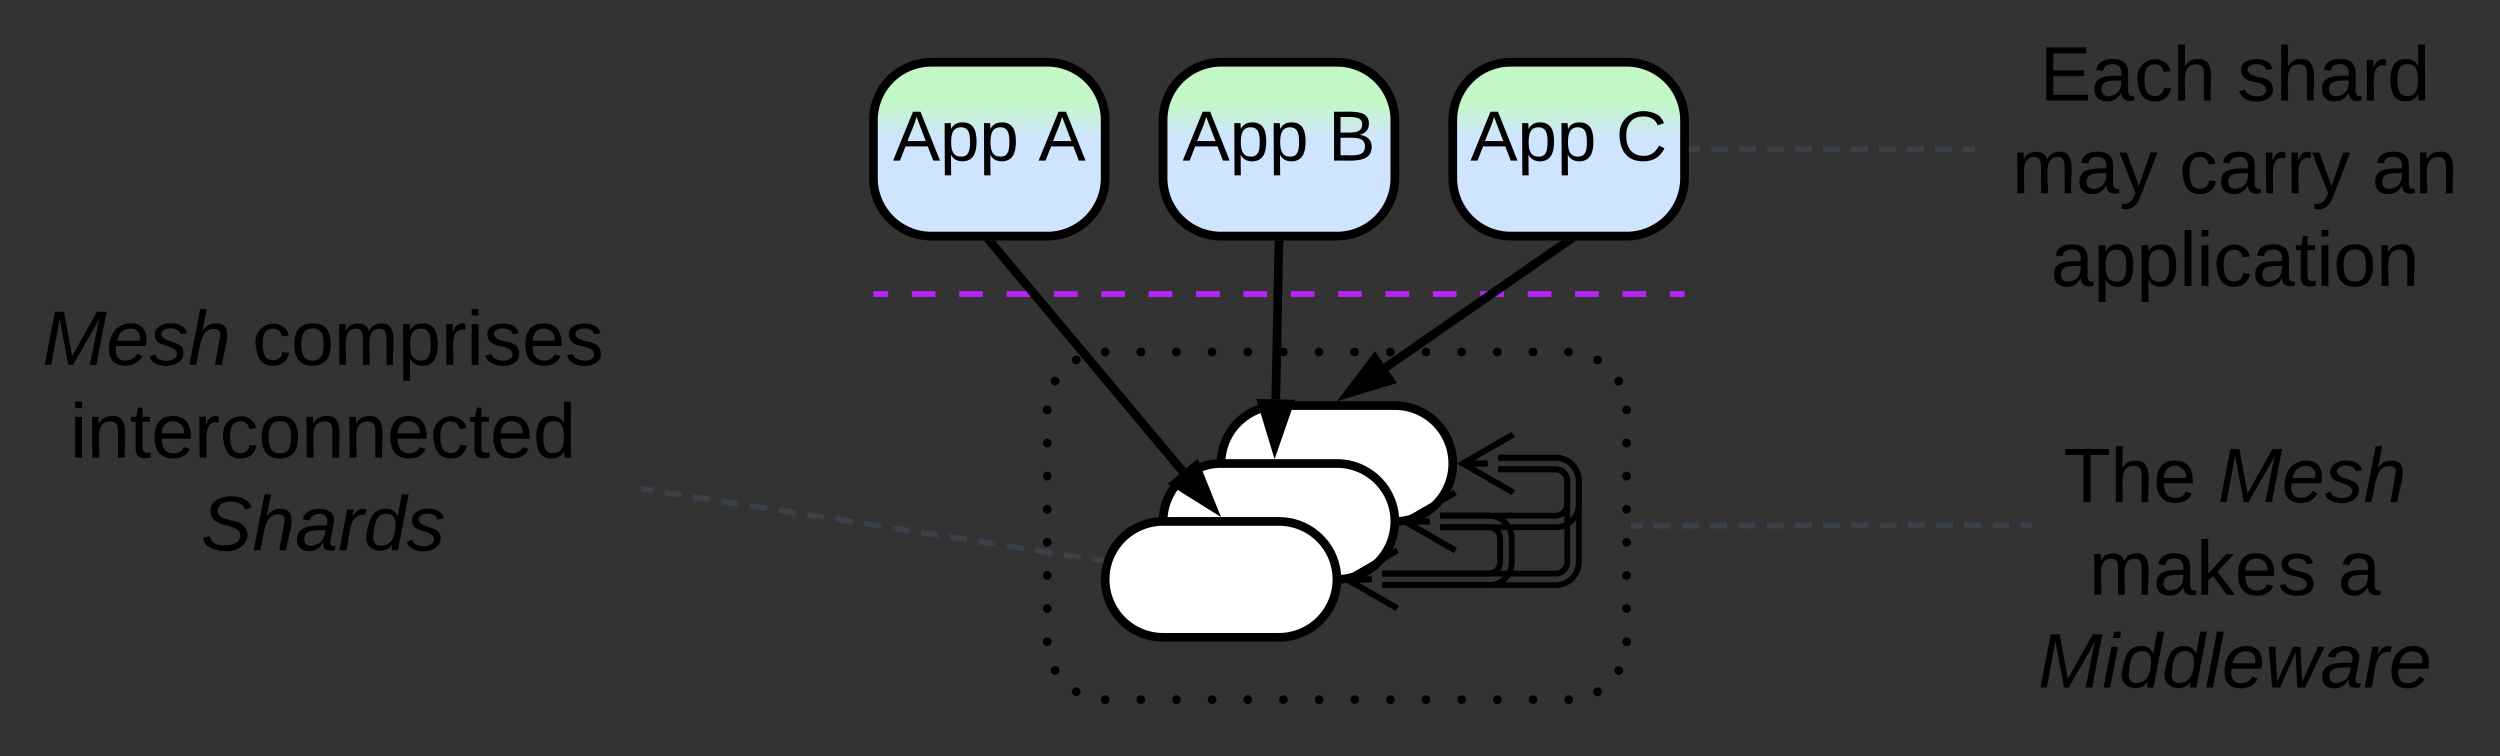 <svg xmlns="http://www.w3.org/2000/svg" xmlns:xlink="http://www.w3.org/1999/xlink" xmlns:lucid="lucid" width="863" height="261"><rect width="100%" height="100%" fill="#333333" stroke="none"/><g transform="translate(-418.5 -578.5)" lucid:page-tab-id="0_0"><path d="M721 680h4.1m8.16 0h8.18m8.18 0h8.17m8.17 0h8.18m8.17 0h8.18m8.18 0h8.17m8.18 0h8.18m8.18 0h8.18m8.18 0h8.17m8.2 0h8.16m8.18 0h8.18m8.17 0h8.17m8.18 0h8.17m8.18 0h8.18m8.17 0h8.18m8.18 0h8.18m8.18 0h8.18m8.17 0h4.1M721.03 680H720M998.97 680h1.03" stroke="#ba23f6" stroke-width="2" fill="none"/><path d="M780 720a20 20 0 0 1 20-20h160a20 20 0 0 1 20 20v80a20 20 0 0 1-20 20H800a20 20 0 0 1-20-20z" fill-opacity="0"/><path d="M778.5 720a1.5 1.5 0 0 1 1.5-1.5 1.5 1.5 0 0 1 1.5 1.5 1.5 1.5 0 0 1-1.5 1.5 1.5 1.5 0 0 1-1.5-1.5m2.73-9.96a1.5 1.5 0 0 1 1.5-1.5 1.5 1.5 0 0 1 1.5 1.5 1.5 1.5 0 0 1-1.5 1.5 1.5 1.5 0 0 1-1.5-1.5V710m7.3-7.26a1.5 1.5 0 0 1 1.5-1.5 1.5 1.5 0 0 1 1.5 1.5 1.5 1.5 0 0 1-1.5 1.5 1.5 1.5 0 0 1-1.5-1.5v-.03m9.97-2.7a1.5 1.5 0 0 1 1.5-1.5 1.5 1.5 0 0 1 1.5 1.5 1.5 1.5 0 0 1-1.5 1.5 1.5 1.5 0 0 1-1.5-1.5m12.3 0a1.5 1.5 0 0 1 1.5-1.5 1.5 1.5 0 0 1 1.5 1.5 1.5 1.5 0 0 1-1.5 1.5 1.5 1.5 0 0 1-1.5-1.5m12.32 0a1.5 1.5 0 0 1 1.5-1.5 1.5 1.5 0 0 1 1.5 1.5 1.5 1.5 0 0 1-1.5 1.5 1.5 1.5 0 0 1-1.5-1.5m12.3 0a1.5 1.5 0 0 1 1.5-1.5 1.5 1.5 0 0 1 1.5 1.5 1.5 1.5 0 0 1-1.5 1.5 1.5 1.5 0 0 1-1.5-1.5m12.3 0a1.5 1.5 0 0 1 1.5-1.5 1.5 1.5 0 0 1 1.5 1.5 1.5 1.5 0 0 1-1.5 1.5 1.5 1.5 0 0 1-1.5-1.5m12.32 0a1.5 1.5 0 0 1 1.5-1.5 1.5 1.5 0 0 1 1.5 1.5 1.5 1.5 0 0 1-1.5 1.5 1.5 1.5 0 0 1-1.5-1.5m12.3 0a1.5 1.5 0 0 1 1.5-1.5 1.5 1.5 0 0 1 1.5 1.5 1.5 1.5 0 0 1-1.5 1.5 1.5 1.5 0 0 1-1.5-1.5m12.3 0a1.5 1.5 0 0 1 1.5-1.5 1.5 1.5 0 0 1 1.5 1.5 1.5 1.5 0 0 1-1.5 1.5 1.5 1.5 0 0 1-1.5-1.5m12.32 0a1.5 1.5 0 0 1 1.5-1.5 1.5 1.5 0 0 1 1.5 1.5 1.5 1.5 0 0 1-1.5 1.5 1.5 1.5 0 0 1-1.5-1.5m12.3 0a1.5 1.5 0 0 1 1.5-1.5 1.5 1.5 0 0 1 1.5 1.5 1.5 1.5 0 0 1-1.5 1.5 1.5 1.5 0 0 1-1.5-1.5m12.32 0a1.5 1.5 0 0 1 1.5-1.5 1.5 1.5 0 0 1 1.5 1.5 1.5 1.5 0 0 1-1.5 1.5 1.5 1.5 0 0 1-1.5-1.5m12.3 0a1.5 1.5 0 0 1 1.5-1.5 1.5 1.5 0 0 1 1.5 1.5 1.5 1.5 0 0 1-1.5 1.5 1.5 1.5 0 0 1-1.5-1.5m12.3 0a1.5 1.5 0 0 1 1.5-1.5 1.5 1.5 0 0 1 1.5 1.5 1.5 1.5 0 0 1-1.5 1.5 1.5 1.5 0 0 1-1.5-1.5m12.32 0a1.5 1.5 0 0 1 1.5-1.5 1.5 1.5 0 0 1 1.5 1.5 1.5 1.5 0 0 1-1.5 1.5 1.5 1.5 0 0 1-1.5-1.5m9.97 2.74a1.5 1.5 0 0 1 1.5-1.5 1.5 1.5 0 0 1 1.5 1.5 1.5 1.5 0 0 1-1.5 1.5 1.5 1.5 0 0 1-1.5-1.5v-.03m7.3 7.34a1.5 1.5 0 0 1 1.5-1.5 1.5 1.5 0 0 1 1.5 1.5 1.5 1.5 0 0 1-1.5 1.5 1.5 1.5 0 0 1-1.5-1.5V710m2.73 10a1.5 1.5 0 0 1 1.5-1.5 1.5 1.5 0 0 1 1.5 1.5 1.5 1.5 0 0 1-1.5 1.5 1.5 1.5 0 0 1-1.5-1.5m0 11.44a1.5 1.5 0 0 1 1.5-1.5 1.5 1.5 0 0 1 1.5 1.5 1.5 1.5 0 0 1-1.5 1.5 1.5 1.5 0 0 1-1.5-1.5v-.03m0 11.47a1.5 1.5 0 0 1 1.5-1.5 1.5 1.5 0 0 1 1.5 1.5 1.5 1.5 0 0 1-1.5 1.5 1.5 1.5 0 0 1-1.5-1.5v-.03m0 11.46a1.5 1.5 0 0 1 1.5-1.5 1.5 1.5 0 0 1 1.5 1.5 1.5 1.5 0 0 1-1.5 1.5 1.5 1.5 0 0 1-1.5-1.5v-.03m0 11.46v-.02a1.5 1.5 0 0 1 1.5-1.5 1.5 1.5 0 0 1 1.5 1.5 1.5 1.5 0 0 1-1.5 1.5 1.5 1.5 0 0 1-1.5-1.5m0 11.46v-.02a1.5 1.5 0 0 1 1.5-1.5 1.5 1.5 0 0 1 1.5 1.5 1.5 1.5 0 0 1-1.5 1.5 1.5 1.5 0 0 1-1.5-1.5m0 11.45v-.03a1.5 1.5 0 0 1 1.5-1.5 1.5 1.5 0 0 1 1.5 1.5 1.5 1.5 0 0 1-1.5 1.5 1.5 1.5 0 0 1-1.5-1.5m0 11.44a1.5 1.5 0 0 1 1.5-1.5 1.5 1.5 0 0 1 1.5 1.5 1.5 1.5 0 0 1-1.5 1.5 1.5 1.5 0 0 1-1.5-1.5m-2.73 10v-.03a1.5 1.5 0 0 1 1.5-1.5 1.5 1.5 0 0 1 1.5 1.5 1.5 1.5 0 0 1-1.5 1.5 1.5 1.5 0 0 1-1.5-1.5m-7.3 7.32v-.03a1.5 1.5 0 0 1 1.5-1.5 1.5 1.5 0 0 1 1.5 1.5 1.5 1.5 0 0 1-1.5 1.5 1.5 1.5 0 0 1-1.5-1.5M958.5 820V820a1.5 1.5 0 0 1 1.5-1.5 1.5 1.5 0 0 1 1.5 1.5 1.5 1.5 0 0 1-1.5 1.5 1.5 1.5 0 0 1-1.5-1.5m-12.3 0a1.5 1.5 0 0 1 1.5-1.5 1.5 1.5 0 0 1 1.5 1.5 1.5 1.5 0 0 1-1.5 1.5 1.5 1.5 0 0 1-1.5-1.5m-12.32 0a1.5 1.5 0 0 1 1.5-1.5 1.5 1.5 0 0 1 1.5 1.5 1.5 1.5 0 0 1-1.5 1.5 1.5 1.5 0 0 1-1.5-1.5m-12.3 0a1.5 1.5 0 0 1 1.5-1.5 1.5 1.5 0 0 1 1.5 1.5 1.5 1.5 0 0 1-1.5 1.5 1.5 1.5 0 0 1-1.5-1.5m-12.3 0a1.5 1.5 0 0 1 1.5-1.5 1.5 1.5 0 0 1 1.5 1.5 1.5 1.5 0 0 1-1.5 1.5 1.5 1.5 0 0 1-1.5-1.5m-12.32 0a1.5 1.5 0 0 1 1.5-1.5 1.5 1.5 0 0 1 1.5 1.5 1.5 1.5 0 0 1-1.5 1.5 1.5 1.5 0 0 1-1.5-1.5m-12.3 0a1.5 1.5 0 0 1 1.5-1.5 1.5 1.5 0 0 1 1.5 1.5 1.5 1.5 0 0 1-1.5 1.5 1.5 1.5 0 0 1-1.5-1.5m-12.3 0a1.5 1.5 0 0 1 1.5-1.5 1.5 1.5 0 0 1 1.5 1.5 1.5 1.5 0 0 1-1.5 1.5 1.5 1.5 0 0 1-1.5-1.5m-12.32 0a1.5 1.5 0 0 1 1.5-1.5 1.5 1.5 0 0 1 1.5 1.5 1.5 1.5 0 0 1-1.5 1.5 1.5 1.5 0 0 1-1.5-1.5m-12.3 0a1.5 1.5 0 0 1 1.5-1.5 1.5 1.5 0 0 1 1.5 1.5 1.5 1.5 0 0 1-1.5 1.5 1.5 1.5 0 0 1-1.5-1.5m-12.32 0a1.5 1.5 0 0 1 1.5-1.5 1.5 1.5 0 0 1 1.5 1.5 1.5 1.5 0 0 1-1.5 1.5 1.5 1.5 0 0 1-1.5-1.5m-12.3 0a1.5 1.5 0 0 1 1.5-1.5 1.5 1.5 0 0 1 1.5 1.5 1.5 1.5 0 0 1-1.5 1.5 1.5 1.5 0 0 1-1.5-1.5m-12.3 0a1.5 1.5 0 0 1 1.5-1.5 1.5 1.5 0 0 1 1.5 1.5 1.5 1.5 0 0 1-1.5 1.5 1.5 1.5 0 0 1-1.5-1.5m-12.32 0a1.5 1.5 0 0 1 1.5-1.5 1.5 1.5 0 0 1 1.5 1.5 1.5 1.5 0 0 1-1.5 1.5 1.5 1.5 0 0 1-1.5-1.5m-9.97-2.7v-.03a1.5 1.5 0 0 1 1.5-1.5 1.5 1.5 0 0 1 1.5 1.5 1.5 1.5 0 0 1-1.5 1.5 1.5 1.5 0 0 1-1.5-1.5m-7.3-7.28v-.03a1.5 1.5 0 0 1 1.5-1.5 1.5 1.5 0 0 1 1.5 1.5 1.5 1.5 0 0 1-1.5 1.5 1.5 1.5 0 0 1-1.5-1.5M778.5 800a1.5 1.5 0 0 1 1.5-1.5 1.5 1.5 0 0 1 1.5 1.5 1.5 1.5 0 0 1-1.5 1.5 1.5 1.5 0 0 1-1.5-1.5m0-11.4v-.03a1.5 1.5 0 0 1 1.5-1.5 1.5 1.5 0 0 1 1.5 1.5 1.5 1.5 0 0 1-1.5 1.5 1.5 1.5 0 0 1-1.5-1.5m0-11.4v-.03a1.5 1.5 0 0 1 1.5-1.5 1.5 1.5 0 0 1 1.5 1.5 1.5 1.5 0 0 1-1.5 1.5 1.5 1.5 0 0 1-1.5-1.5m0-11.4v-.03a1.5 1.5 0 0 1 1.5-1.5 1.5 1.5 0 0 1 1.5 1.5 1.5 1.5 0 0 1-1.5 1.5 1.5 1.5 0 0 1-1.5-1.5m0-11.4a1.5 1.5 0 0 1 1.5-1.5 1.5 1.5 0 0 1 1.5 1.5 1.5 1.5 0 0 1-1.5 1.5 1.5 1.5 0 0 1-1.5-1.5v-.03m0-11.4a1.5 1.5 0 0 1 1.5-1.5 1.5 1.5 0 0 1 1.5 1.5 1.5 1.5 0 0 1-1.5 1.5 1.5 1.5 0 0 1-1.5-1.5v-.03m0-11.4a1.5 1.5 0 0 1 1.5-1.5 1.5 1.5 0 0 1 1.5 1.5 1.5 1.5 0 0 1-1.5 1.5 1.5 1.5 0 0 1-1.5-1.5v-.03m0-11.38V720a1.5 1.5 0 0 1 1.5-1.5 1.5 1.5 0 0 1 1.5 1.5 1.5 1.5 0 0 1-1.5 1.5 1.5 1.5 0 0 1-1.5-1.5"/><path d="M840 738.5a20 20 0 0 1 20-20h40a20 20 0 0 1 20 20 20 20 0 0 1-20 20h-40a20 20 0 0 1-20-20z" stroke="#000" stroke-width="3" fill="#fff"/><path d="M820 758.5a20 20 0 0 1 20-20h40a20 20 0 0 1 20 20 20 20 0 0 1-20 20h-40a20 20 0 0 1-20-20z" stroke="#000" stroke-width="3" fill="#fff"/><path d="M800 778.5a20 20 0 0 1 20-20h40a20 20 0 0 1 20 20 20 20 0 0 1-20 20h-40a20 20 0 0 1-20-20z" stroke="#000" stroke-width="3" fill="#fff"/><path d="M935.66 736.5h19.85a8 8 0 0 1 8 8v28a8 8 0 0 1-8 8h-59.84" stroke="#000" stroke-width="2" fill="none"/><path d="M935.66 740.5h19.85a4 4 0 0 1 4 4v28a4 4 0 0 1-4 4h-59.84" stroke="#000" stroke-width="2" fill="none"/><path d="M940.83 748.5l-17.33-10 17.33-10m-17.33 10h8.5M900.83 788.5l-17.33-10 17.33-10m-17.33 10h8.5" stroke="#000" stroke-width="2" fill="none"/><path d="M935.66 736.5h19.85a8 8 0 0 1 8 8v8a8 8 0 0 1-8 8h-39.84" stroke="#000" stroke-width="2" fill="none"/><path d="M935.66 740.5h19.85a4 4 0 0 1 4 4v8a4 4 0 0 1-4 4h-39.84" stroke="#000" stroke-width="2" fill="none"/><path d="M940.83 748.5l-17.33-10 17.33-10m-17.33 10h8.5M920.83 768.5l-17.33-10 17.33-10m-17.33 10h8.5" stroke="#000" stroke-width="2" fill="none"/><path d="M915.66 756.5h16.7a8 8 0 0 1 8 8v8a8 8 0 0 1-8 8h-36.7" stroke="#000" stroke-width="2" fill="none"/><path d="M915.66 760.5h16.7a4 4 0 0 1 4 4v8a4 4 0 0 1-4 4h-36.7" stroke="#000" stroke-width="2" fill="none"/><path d="M920.83 768.5l-17.33-10 17.33-10m-17.33 10h8.5M900.83 788.5l-17.33-10 17.33-10m-17.33 10h8.5" stroke="#000" stroke-width="2" fill="none"/><path d="M720 620a20 20 0 0 1 20-20h40a20 20 0 0 1 20 20v20a20 20 0 0 1-20 20h-40a20 20 0 0 1-20-20z" stroke="#000" stroke-width="3" fill="url(#a)"/><use xlink:href="#b" transform="matrix(1,0,0,1,725,605) translate(1.728 28.931)"/><use xlink:href="#c" transform="matrix(1,0,0,1,725,605) translate(51.975 28.931)"/><path d="M820 620a20 20 0 0 1 20-20h40a20 20 0 0 1 20 20v20a20 20 0 0 1-20 20h-40a20 20 0 0 1-20-20z" stroke="#000" stroke-width="3" fill="url(#d)"/><use xlink:href="#b" transform="matrix(1,0,0,1,825,605) translate(1.728 28.931)"/><use xlink:href="#e" transform="matrix(1,0,0,1,825,605) translate(51.975 28.931)"/><path d="M920 620a20 20 0 0 1 20-20h40a20 20 0 0 1 20 20v20a20 20 0 0 1-20 20h-40a20 20 0 0 1-20-20z" stroke="#000" stroke-width="3" fill="url(#f)"/><use xlink:href="#b" transform="matrix(1,0,0,1,925,605) translate(1.083 28.931)"/><use xlink:href="#g" transform="matrix(1,0,0,1,925,605) translate(51.33 28.931)"/><path d="M760.96 662.65l65.8 78.54" stroke="#000" stroke-width="3" fill="none"/><path d="M762.12 661.73l-2.26 1.9-1.78-2.13h3.84z" stroke="#000" stroke-width=".05"/><path d="M836.88 753.28l-12.7-7.96 7.1-5.95z" stroke="#000" stroke-width="3"/><path d="M958.77 662.36l-61.83 42.9" stroke="#000" stroke-width="3" fill="none"/><path d="M959.58 663.6l-1.45-2.1h4.46z" stroke="#000" stroke-width=".05"/><path d="M884 714.23l9.07-11.94 5.28 7.6z" stroke="#000" stroke-width="3"/><path d="M859.97 663l-1.07 53.38" stroke="#000" stroke-width="3" fill="none"/><path d="M861.44 663.07l-2.95-.06.02-1.5h2.96z" stroke="#000" stroke-width=".05"/><path d="M858.58 732.15l-4.35-14.36 9.27.18z" stroke="#000" stroke-width="3"/><path d="M420 656a6 6 0 0 1 6-6h208a6 6 0 0 1 6 6v148a6 6 0 0 1-6 6H426a6 6 0 0 1-6-6z" stroke="#000" stroke-opacity="0" stroke-width="3" fill="#fff" fill-opacity="0"/><use xlink:href="#h" transform="matrix(1,0,0,1,425,655) translate(8.111 49.458)"/><use xlink:href="#i" transform="matrix(1,0,0,1,425,655) translate(80.63 49.458)"/><use xlink:href="#j" transform="matrix(1,0,0,1,425,655) translate(17.667 81.458)"/><use xlink:href="#k" transform="matrix(1,0,0,1,425,655) translate(62.815 113.458)"/><path d="M798.5 772l-2.97-.46m-3.93-.6l-5.9-.94m-3.95-.6l-5.9-.94m-3.94-.6l-5.9-.94m-3.93-.6l-5.9-.94m-3.95-.6l-5.9-.94m-3.94-.6l-5.9-.94m-3.95-.6l-5.9-.94m-3.94-.6l-5.92-.94m-3.93-.6l-5.9-.94m-3.95-.6l-5.9-.94m-3.94-.6l-5.9-.94m-3.94-.6l-5.9-.94m-3.95-.6l-5.9-.94m-3.94-.6l-5.9-.94m-3.95-.6l-5.9-.94m-3.94-.6l-2.95-.48" stroke="#3a414a" stroke-width="2" fill="none"/><path d="M799.8 771.23l-.25.63-.3 1.25-.94-.13.3-1.93zM641.16 746.4l-.3 1.93-.86-.13v-1.98z" stroke="#3a414a" stroke-width=".05" fill="#3a414a"/><path d="M1100 586a6 6 0 0 1 6-6h168a6 6 0 0 1 6 6v108a6 6 0 0 1-6 6h-168a6 6 0 0 1-6-6z" stroke="#000" stroke-opacity="0" stroke-width="3" fill="#fff" fill-opacity="0"/><use xlink:href="#l" transform="matrix(1,0,0,1,1105,585) translate(17.63 28.208)"/><use xlink:href="#m" transform="matrix(1,0,0,1,1105,585) translate(85.778 28.208)"/><use xlink:href="#n" transform="matrix(1,0,0,1,1105,585) translate(8.074 60.208)"/><use xlink:href="#o" transform="matrix(1,0,0,1,1105,585) translate(65.778 60.208)"/><use xlink:href="#p" transform="matrix(1,0,0,1,1105,585) translate(132.296 60.208)"/><use xlink:href="#q" transform="matrix(1,0,0,1,1105,585) translate(21.407 92.208)"/><path d="M1099 630h-2.9m-3.86 0h-5.8m-3.85 0h-5.8m-3.86 0h-5.8m-3.85 0h-5.8m-3.86 0h-5.8m-3.85 0h-5.8m-3.86 0h-5.78m-3.87 0h-5.8m-3.86 0h-5.78m-3.87 0h-2.9" stroke="#3a414a" stroke-width="2" fill="none"/><path d="M1100 630.98h-1.03V629h1.03zM1002.53 630.98h-1.03V629h1.03z" stroke="#3a414a" stroke-width=".05" fill="#3a414a"/><path d="M1120 724.5a6 6 0 0 1 6-6h128a6 6 0 0 1 6 6V832a6 6 0 0 1-6 6h-128a6 6 0 0 1-6-6z" stroke="#000" stroke-opacity="0" stroke-width="3" fill="#fff" fill-opacity="0"/><g><use xlink:href="#r" transform="matrix(1,0,0,1,1125,723.5) translate(5.815 28.333)"/><use xlink:href="#s" transform="matrix(1,0,0,1,1125,723.5) translate(59.074 28.333)"/><use xlink:href="#t" transform="matrix(1,0,0,1,1125,723.5) translate(14.667 60.333)"/><use xlink:href="#u" transform="matrix(1,0,0,1,1125,723.5) translate(100.519 60.333)"/><use xlink:href="#v" transform="matrix(1,0,0,1,1125,723.5) translate(-2.963 92.333)"/></g><path d="M1119 759.75h-2.92m-3.9 0l-5.86.02m-3.9 0l-5.85.02m-3.9 0h-5.85m-3.9.02h-5.85m-3.9 0l-5.85.02m-3.9 0l-5.85.02m-3.9 0l-5.85.02m-3.9 0l-5.85.02m-3.9 0h-5.85m-3.9.02h-5.85m-3.9.02h-5.84m-3.9.02h-5.85m-3.9 0l-5.85.03m-3.9 0h-2.93" stroke="#3a414a" stroke-width="2" fill="none"/><path d="M1120 760.73h-1.02v-1.95h1.02zM982.53 760.97h-1.03v-1.95h1.02z" stroke="#3a414a" stroke-width=".05" fill="#3a414a"/><defs><linearGradient gradientUnits="userSpaceOnUse" id="a" x1="720" y1="600" x2="720" y2="660"><stop offset="24.28%" stop-color="#c3f7c8"/><stop offset="44.2%" stop-color="#cfe4ff"/></linearGradient><path d="M205 0l-28-72H64L36 0H1l101-248h38L239 0h-34zm-38-99l-47-123c-12 45-31 82-46 123h93" id="w"/><path d="M115-194c55 1 70 41 70 98S169 2 115 4C84 4 66-9 55-30l1 105H24l-1-265h31l2 30c10-21 28-34 59-34zm-8 174c40 0 45-34 45-75s-6-73-45-74c-42 0-51 32-51 76 0 43 10 73 51 73" id="x"/><g id="b"><use transform="matrix(0.068,0,0,0.068,0,0)" xlink:href="#w"/><use transform="matrix(0.068,0,0,0.068,16.296,0)" xlink:href="#x"/><use transform="matrix(0.068,0,0,0.068,29.877,0)" xlink:href="#x"/></g><use transform="matrix(0.068,0,0,0.068,0,0)" xlink:href="#w" id="c"/><linearGradient gradientUnits="userSpaceOnUse" id="d" x1="820" y1="600" x2="820" y2="660"><stop offset="24.28%" stop-color="#c3f7c8"/><stop offset="44.2%" stop-color="#cfe4ff"/></linearGradient><path d="M160-131c35 5 61 23 61 61C221 17 115-2 30 0v-248c76 3 177-17 177 60 0 33-19 50-47 57zm-97-11c50-1 110 9 110-42 0-47-63-36-110-37v79zm0 115c55-2 124 14 124-45 0-56-70-42-124-44v89" id="y"/><use transform="matrix(0.068,0,0,0.068,0,0)" xlink:href="#y" id="e"/><linearGradient gradientUnits="userSpaceOnUse" id="f" x1="920" y1="600" x2="920" y2="660"><stop offset="24.28%" stop-color="#c3f7c8"/><stop offset="44.2%" stop-color="#cfe4ff"/></linearGradient><path d="M212-179c-10-28-35-45-73-45-59 0-87 40-87 99 0 60 29 101 89 101 43 0 62-24 78-52l27 14C228-24 195 4 139 4 59 4 22-46 18-125c-6-104 99-153 187-111 19 9 31 26 39 46" id="z"/><use transform="matrix(0.068,0,0,0.068,0,0)" xlink:href="#z" id="g"/><path d="M222 0l43-216c-8 16-17 34-26 49L143 0h-22L81-216 41 0H11l48-248h42l38 208 116-208h45L252 0h-30" id="A"/><path d="M111-194c62-3 86 47 72 106H45c-7 38 6 69 45 68 27-1 43-14 53-32l24 11C152-15 129 4 87 4 38 3 12-23 12-71c0-70 32-119 99-123zm44 81c14-66-71-72-95-28-4 8-8 17-11 28h106" id="B"/><path d="M55-144c13 50 104 24 104 88C159 21 15 23 1-39l26-10c6 40 102 42 102-4-13-50-104-23-104-87 0-71 143-71 148-8l-29 4c-5-35-85-37-89 0" id="C"/><path d="M67-158c15-20 31-36 64-36 94 0 33 127 27 194h-32l25-140c3-38-53-32-70-12C52-117 51-51 37 0H6l51-261h31" id="D"/><g id="h"><use transform="matrix(0.074,0,0,0.074,0,0)" xlink:href="#A"/><use transform="matrix(0.074,0,0,0.074,22.148,0)" xlink:href="#B"/><use transform="matrix(0.074,0,0,0.074,36.963,0)" xlink:href="#C"/><use transform="matrix(0.074,0,0,0.074,50.296,0)" xlink:href="#D"/></g><path d="M96-169c-40 0-48 33-48 73s9 75 48 75c24 0 41-14 43-38l32 2c-6 37-31 61-74 61-59 0-76-41-82-99-10-93 101-131 147-64 4 7 5 14 7 22l-32 3c-4-21-16-35-41-35" id="E"/><path d="M100-194c62-1 85 37 85 99 1 63-27 99-86 99S16-35 15-95c0-66 28-99 85-99zM99-20c44 1 53-31 53-75 0-43-8-75-51-75s-53 32-53 75 10 74 51 75" id="F"/><path d="M210-169c-67 3-38 105-44 169h-31v-121c0-29-5-50-35-48C34-165 62-65 56 0H25l-1-190h30c1 10-1 24 2 32 10-44 99-50 107 0 11-21 27-35 58-36 85-2 47 119 55 194h-31v-121c0-29-5-49-35-48" id="G"/><path d="M114-163C36-179 61-72 57 0H25l-1-190h30c1 12-1 29 2 39 6-27 23-49 58-41v29" id="H"/><path d="M24-231v-30h32v30H24zM24 0v-190h32V0H24" id="I"/><path d="M135-143c-3-34-86-38-87 0 15 53 115 12 119 90S17 21 10-45l28-5c4 36 97 45 98 0-10-56-113-15-118-90-4-57 82-63 122-42 12 7 21 19 24 35" id="J"/><path d="M100-194c63 0 86 42 84 106H49c0 40 14 67 53 68 26 1 43-12 49-29l28 8c-11 28-37 45-77 45C44 4 14-33 15-96c1-61 26-98 85-98zm52 81c6-60-76-77-97-28-3 7-6 17-6 28h103" id="K"/><g id="i"><use transform="matrix(0.074,0,0,0.074,0,0)" xlink:href="#E"/><use transform="matrix(0.074,0,0,0.074,13.333,0)" xlink:href="#F"/><use transform="matrix(0.074,0,0,0.074,28.148,0)" xlink:href="#G"/><use transform="matrix(0.074,0,0,0.074,50.296,0)" xlink:href="#x"/><use transform="matrix(0.074,0,0,0.074,65.111,0)" xlink:href="#H"/><use transform="matrix(0.074,0,0,0.074,73.926,0)" xlink:href="#I"/><use transform="matrix(0.074,0,0,0.074,79.778,0)" xlink:href="#J"/><use transform="matrix(0.074,0,0,0.074,93.111,0)" xlink:href="#K"/><use transform="matrix(0.074,0,0,0.074,107.926,0)" xlink:href="#J"/></g><path d="M117-194c89-4 53 116 60 194h-32v-121c0-31-8-49-39-48C34-167 62-67 57 0H25l-1-190h30c1 10-1 24 2 32 11-22 29-35 61-36" id="L"/><path d="M59-47c-2 24 18 29 38 22v24C64 9 27 4 27-40v-127H5v-23h24l9-43h21v43h35v23H59v120" id="M"/><path d="M85-194c31 0 48 13 60 33l-1-100h32l1 261h-30c-2-10 0-23-3-31C134-8 116 4 85 4 32 4 16-35 15-94c0-66 23-100 70-100zm9 24c-40 0-46 34-46 75 0 40 6 74 45 74 42 0 51-32 51-76 0-42-9-74-50-73" id="N"/><g id="j"><use transform="matrix(0.074,0,0,0.074,0,0)" xlink:href="#I"/><use transform="matrix(0.074,0,0,0.074,5.852,0)" xlink:href="#L"/><use transform="matrix(0.074,0,0,0.074,20.667,0)" xlink:href="#M"/><use transform="matrix(0.074,0,0,0.074,28.074,0)" xlink:href="#K"/><use transform="matrix(0.074,0,0,0.074,42.889,0)" xlink:href="#H"/><use transform="matrix(0.074,0,0,0.074,51.704,0)" xlink:href="#E"/><use transform="matrix(0.074,0,0,0.074,65.037,0)" xlink:href="#F"/><use transform="matrix(0.074,0,0,0.074,79.852,0)" xlink:href="#L"/><use transform="matrix(0.074,0,0,0.074,94.667,0)" xlink:href="#L"/><use transform="matrix(0.074,0,0,0.074,109.481,0)" xlink:href="#K"/><use transform="matrix(0.074,0,0,0.074,124.296,0)" xlink:href="#E"/><use transform="matrix(0.074,0,0,0.074,137.63,0)" xlink:href="#M"/><use transform="matrix(0.074,0,0,0.074,145.037,0)" xlink:href="#K"/><use transform="matrix(0.074,0,0,0.074,159.852,0)" xlink:href="#N"/></g><path d="M194-120c59 52 2 134-86 124-53-6-90-18-98-63l31-7c8 30 29 43 70 43 46 0 84-17 71-62-32-43-135-20-137-98-3-89 178-90 191-16l-30 9c-8-48-127-53-127 5 0 53 81 35 115 65" id="O"/><path d="M165-48c-4 18 1 34 23 27l-3 20c-29 8-62 0-52-35h-2C116-14 99 4 63 4 30 4 8-16 8-49c0-68 71-67 138-67 10-26 0-56-31-54-26 1-42 9-47 31l-32-5c8-67 160-71 144 15-5 28-9 54-15 81zM42-50c3 52 80 24 89-6 7-12 7-24 11-38-47 1-103-4-100 44" id="P"/><path d="M66-151c12-25 30-51 66-40l-6 26C45-176 58-65 38 0H6l36-190h30" id="Q"/><path d="M133-28C103 26-5 8 13-77c13-62 24-115 90-117 29-1 46 15 56 35l19-102h32L160 0h-30zM45-64c-2 27 10 43 35 43 54-1 69-50 69-103 0-29-15-46-42-46-53-1-58 58-62 106" id="R"/><g id="k"><use transform="matrix(0.074,0,0,0.074,0,0)" xlink:href="#O"/><use transform="matrix(0.074,0,0,0.074,17.778,0)" xlink:href="#D"/><use transform="matrix(0.074,0,0,0.074,32.593,0)" xlink:href="#P"/><use transform="matrix(0.074,0,0,0.074,47.407,0)" xlink:href="#Q"/><use transform="matrix(0.074,0,0,0.074,56.222,0)" xlink:href="#R"/><use transform="matrix(0.074,0,0,0.074,71.037,0)" xlink:href="#C"/></g><path d="M30 0v-248h187v28H63v79h144v27H63v87h162V0H30" id="S"/><path d="M141-36C126-15 110 5 73 4 37 3 15-17 15-53c-1-64 63-63 125-63 3-35-9-54-41-54-24 1-41 7-42 31l-33-3c5-37 33-52 76-52 45 0 72 20 72 64v82c-1 20 7 32 28 27v20c-31 9-61-2-59-35zM48-53c0 20 12 33 32 33 41-3 63-29 60-74-43 2-92-5-92 41" id="T"/><path d="M106-169C34-169 62-67 57 0H25v-261h32l-1 103c12-21 28-36 61-36 89 0 53 116 60 194h-32v-121c2-32-8-49-39-48" id="U"/><g id="l"><use transform="matrix(0.074,0,0,0.074,0,0)" xlink:href="#S"/><use transform="matrix(0.074,0,0,0.074,17.778,0)" xlink:href="#T"/><use transform="matrix(0.074,0,0,0.074,32.593,0)" xlink:href="#E"/><use transform="matrix(0.074,0,0,0.074,45.926,0)" xlink:href="#U"/></g><g id="m"><use transform="matrix(0.074,0,0,0.074,0,0)" xlink:href="#J"/><use transform="matrix(0.074,0,0,0.074,13.333,0)" xlink:href="#U"/><use transform="matrix(0.074,0,0,0.074,28.148,0)" xlink:href="#T"/><use transform="matrix(0.074,0,0,0.074,42.963,0)" xlink:href="#H"/><use transform="matrix(0.074,0,0,0.074,51.778,0)" xlink:href="#N"/></g><path d="M179-190L93 31C79 59 56 82 12 73V49c39 6 53-20 64-50L1-190h34L92-34l54-156h33" id="V"/><g id="n"><use transform="matrix(0.074,0,0,0.074,0,0)" xlink:href="#G"/><use transform="matrix(0.074,0,0,0.074,22.148,0)" xlink:href="#T"/><use transform="matrix(0.074,0,0,0.074,36.963,0)" xlink:href="#V"/></g><g id="o"><use transform="matrix(0.074,0,0,0.074,0,0)" xlink:href="#E"/><use transform="matrix(0.074,0,0,0.074,13.333,0)" xlink:href="#T"/><use transform="matrix(0.074,0,0,0.074,28.148,0)" xlink:href="#H"/><use transform="matrix(0.074,0,0,0.074,36.963,0)" xlink:href="#H"/><use transform="matrix(0.074,0,0,0.074,45.778,0)" xlink:href="#V"/></g><g id="p"><use transform="matrix(0.074,0,0,0.074,0,0)" xlink:href="#T"/><use transform="matrix(0.074,0,0,0.074,14.815,0)" xlink:href="#L"/></g><path d="M24 0v-261h32V0H24" id="W"/><g id="q"><use transform="matrix(0.074,0,0,0.074,0,0)" xlink:href="#T"/><use transform="matrix(0.074,0,0,0.074,14.815,0)" xlink:href="#x"/><use transform="matrix(0.074,0,0,0.074,29.63,0)" xlink:href="#x"/><use transform="matrix(0.074,0,0,0.074,44.444,0)" xlink:href="#W"/><use transform="matrix(0.074,0,0,0.074,50.296,0)" xlink:href="#I"/><use transform="matrix(0.074,0,0,0.074,56.148,0)" xlink:href="#E"/><use transform="matrix(0.074,0,0,0.074,69.481,0)" xlink:href="#T"/><use transform="matrix(0.074,0,0,0.074,84.296,0)" xlink:href="#M"/><use transform="matrix(0.074,0,0,0.074,91.704,0)" xlink:href="#I"/><use transform="matrix(0.074,0,0,0.074,97.556,0)" xlink:href="#F"/><use transform="matrix(0.074,0,0,0.074,112.37,0)" xlink:href="#L"/></g><path d="M127-220V0H93v-220H8v-28h204v28h-85" id="X"/><g id="r"><use transform="matrix(0.074,0,0,0.074,0,0)" xlink:href="#X"/><use transform="matrix(0.074,0,0,0.074,16.222,0)" xlink:href="#U"/><use transform="matrix(0.074,0,0,0.074,31.037,0)" xlink:href="#K"/></g><g id="s"><use transform="matrix(0.074,0,0,0.074,0,0)" xlink:href="#A"/><use transform="matrix(0.074,0,0,0.074,22.148,0)" xlink:href="#B"/><use transform="matrix(0.074,0,0,0.074,36.963,0)" xlink:href="#C"/><use transform="matrix(0.074,0,0,0.074,50.296,0)" xlink:href="#D"/></g><path d="M143 0L79-87 56-68V0H24v-261h32v163l83-92h37l-77 82L181 0h-38" id="Y"/><g id="t"><use transform="matrix(0.074,0,0,0.074,0,0)" xlink:href="#G"/><use transform="matrix(0.074,0,0,0.074,22.148,0)" xlink:href="#T"/><use transform="matrix(0.074,0,0,0.074,36.963,0)" xlink:href="#Y"/><use transform="matrix(0.074,0,0,0.074,50.296,0)" xlink:href="#K"/><use transform="matrix(0.074,0,0,0.074,65.111,0)" xlink:href="#J"/></g><use transform="matrix(0.074,0,0,0.074,0,0)" xlink:href="#T" id="u"/><path d="M50-231l6-30h32l-6 30H50zM6 0l37-190h31L37 0H6" id="Z"/><path d="M6 0l50-261h32L37 0H6" id="aa"/><path d="M188 0h-37l-8-164L71 0H34L18-190h31l8 164 75-164h34l8 164 74-164h31" id="ab"/><g id="v"><use transform="matrix(0.074,0,0,0.074,0,0)" xlink:href="#A"/><use transform="matrix(0.074,0,0,0.074,22.148,0)" xlink:href="#Z"/><use transform="matrix(0.074,0,0,0.074,28,0)" xlink:href="#R"/><use transform="matrix(0.074,0,0,0.074,42.815,0)" xlink:href="#R"/><use transform="matrix(0.074,0,0,0.074,57.63,0)" xlink:href="#aa"/><use transform="matrix(0.074,0,0,0.074,63.481,0)" xlink:href="#B"/><use transform="matrix(0.074,0,0,0.074,78.296,0)" xlink:href="#ab"/><use transform="matrix(0.074,0,0,0.074,97.481,0)" xlink:href="#P"/><use transform="matrix(0.074,0,0,0.074,112.296,0)" xlink:href="#Q"/><use transform="matrix(0.074,0,0,0.074,121.111,0)" xlink:href="#B"/></g></defs></g></svg>